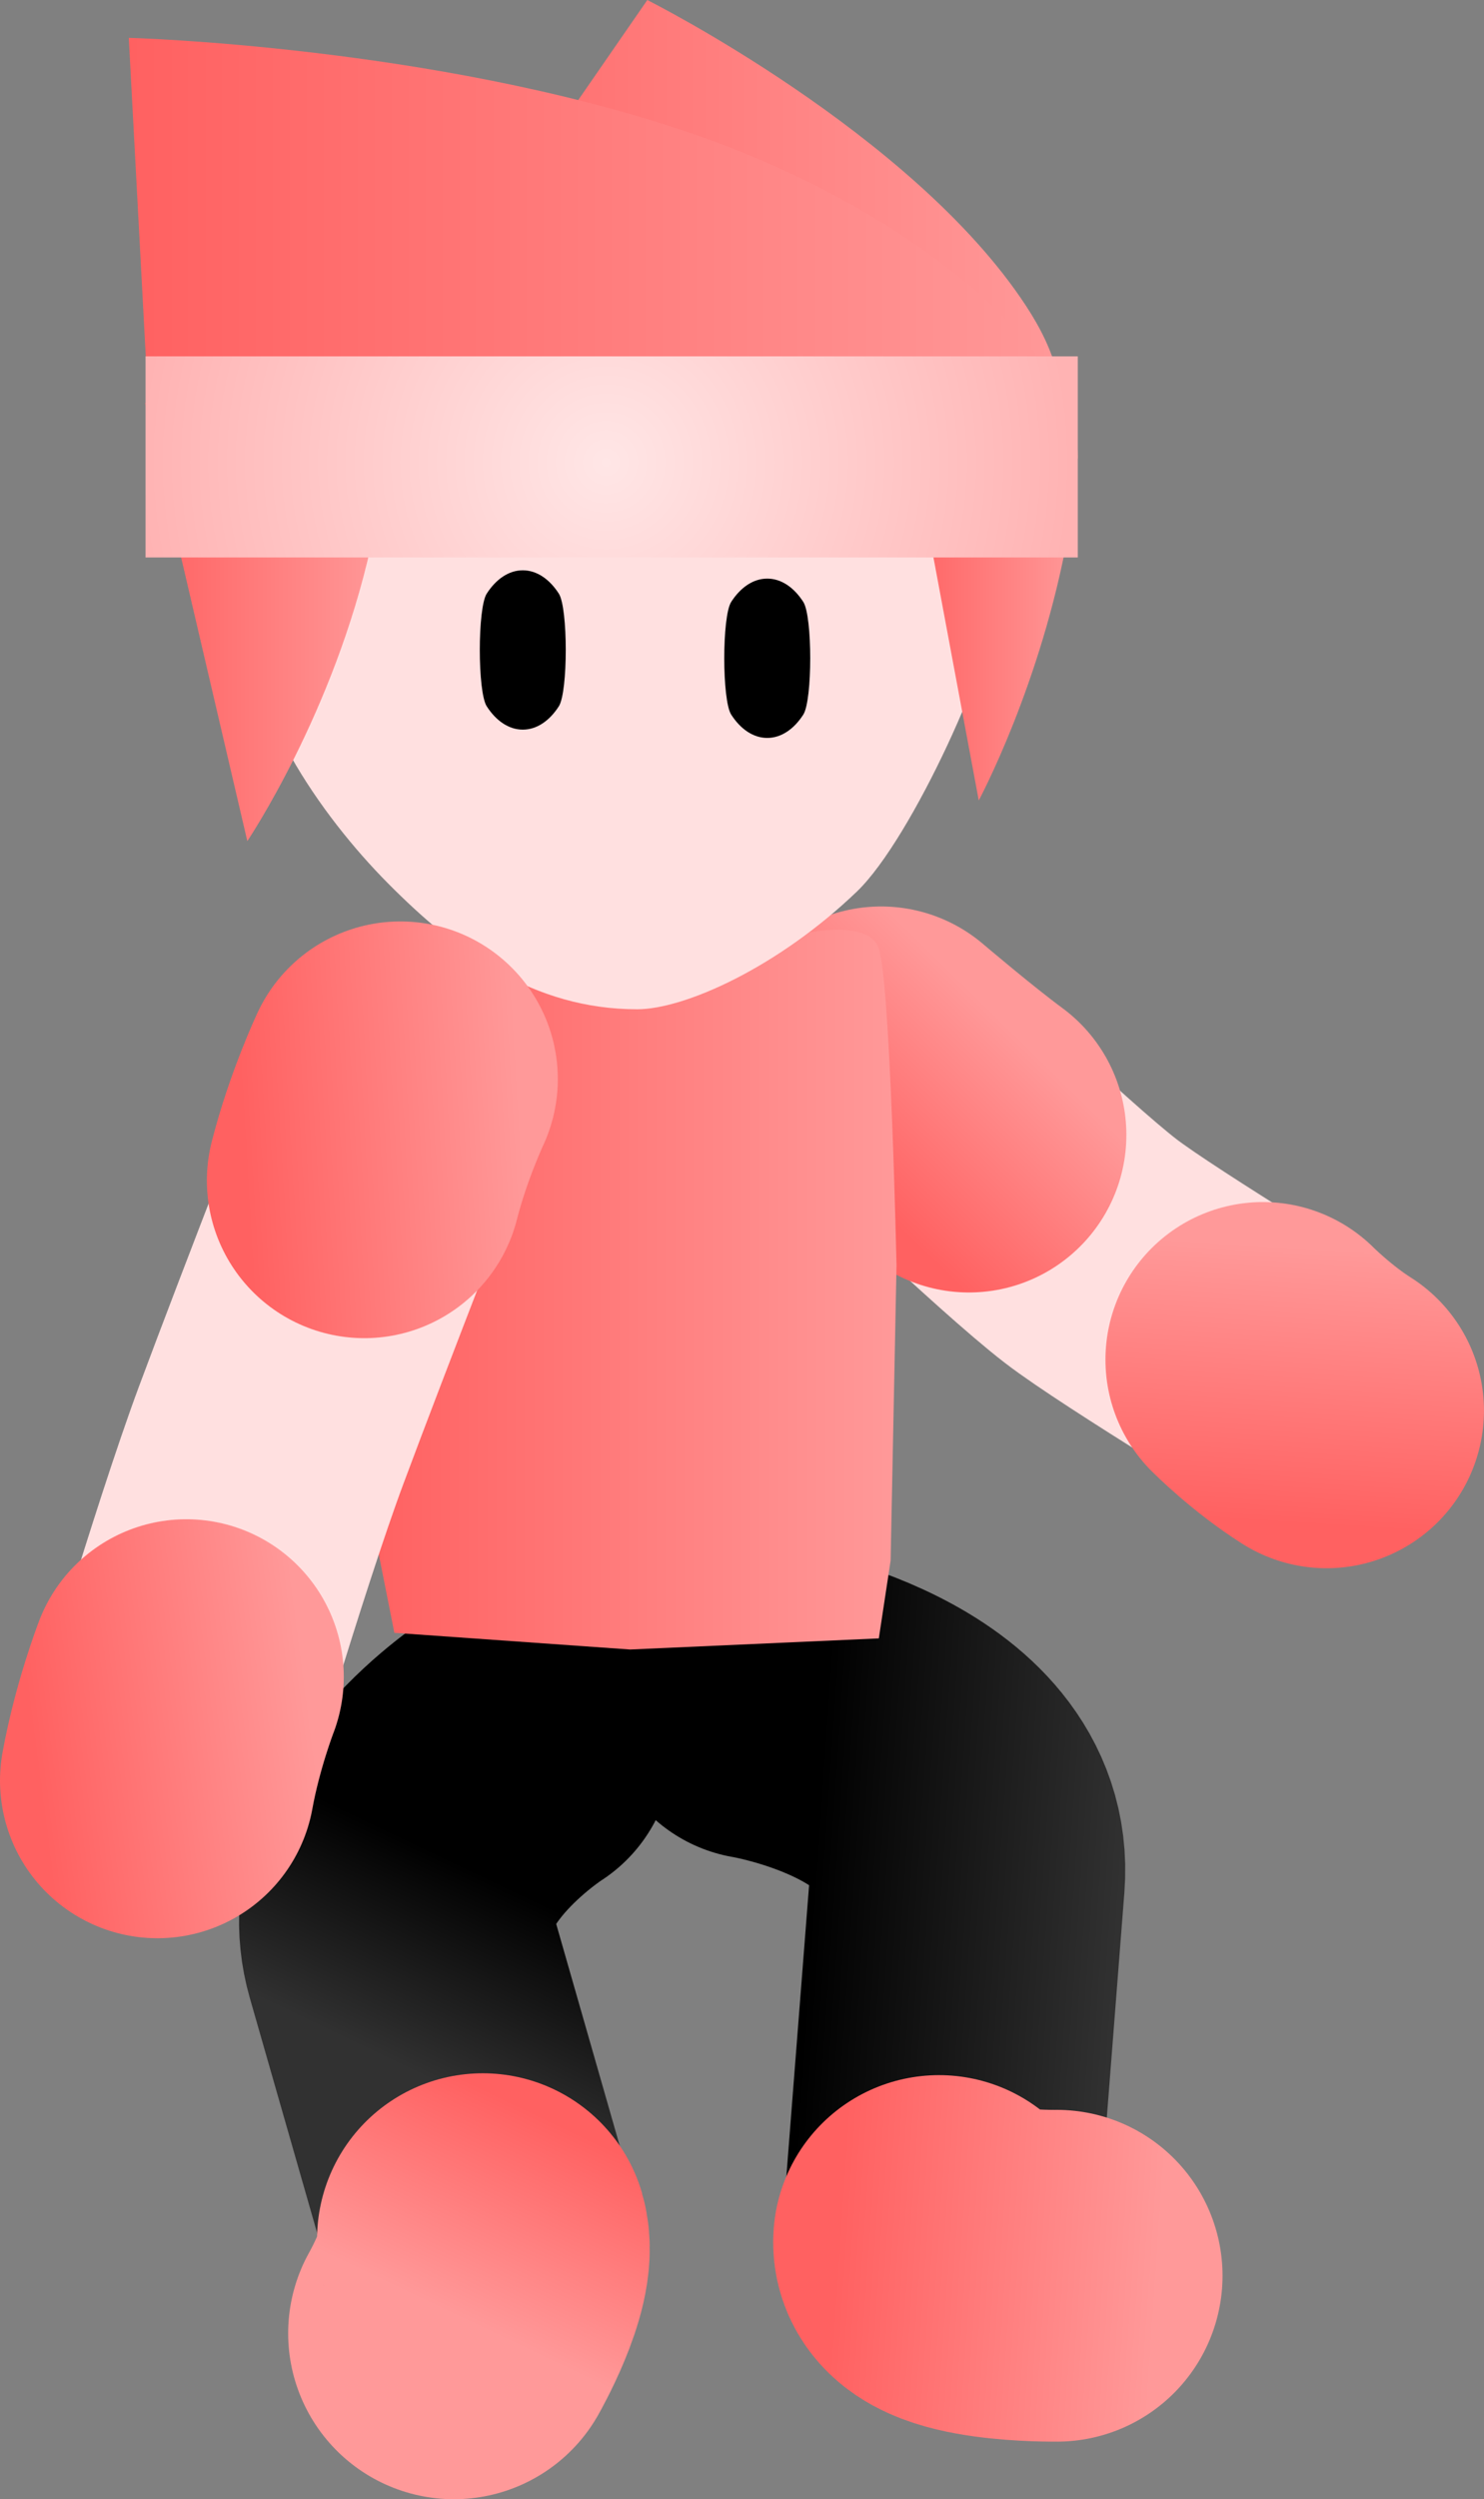 <svg version="1.1" xmlns="http://www.w3.org/2000/svg" xmlns:xlink="http://www.w3.org/1999/xlink" width="44.769" height="75.326" viewBox="0,0,44.769,75.326"><rect x="0" y="0" width="44.769" height="75.326" fill="#808080" stroke="none"/><defs><linearGradient x1="248" y1="176.237" x2="252.642" y2="171.492" gradientUnits="userSpaceOnUse" id="color-1"><stop offset="0" stop-color="#ff6161"/><stop offset="1" stop-color="#ff9999"/></linearGradient><linearGradient x1="260.601" y1="186.058" x2="261.116" y2="177.701" gradientUnits="userSpaceOnUse" id="color-2"><stop offset="0" stop-color="#ff6161"/><stop offset="1" stop-color="#ff9999"/></linearGradient><linearGradient x1="246.369" y1="196.329" x2="255.623" y2="196.968" gradientUnits="userSpaceOnUse" id="color-3"><stop offset="0" stop-color="#000000"/><stop offset="1" stop-color="#313131"/></linearGradient><linearGradient x1="247.301" y1="204.327" x2="256.995" y2="204.997" gradientUnits="userSpaceOnUse" id="color-4"><stop offset="0" stop-color="#ff6161"/><stop offset="1" stop-color="#ff9999"/></linearGradient><linearGradient x1="235.213" y1="196.088" x2="232.519" y2="201.74" gradientUnits="userSpaceOnUse" id="color-5"><stop offset="0" stop-color="#000000"/><stop offset="1" stop-color="#313131"/></linearGradient><linearGradient x1="236.513" y1="203.136" x2="233.691" y2="209.057" gradientUnits="userSpaceOnUse" id="color-6"><stop offset="0" stop-color="#ff6161"/><stop offset="1" stop-color="#ff9999"/></linearGradient><linearGradient x1="232.951" y1="179.118" x2="248.847" y2="179.118" gradientUnits="userSpaceOnUse" id="color-7"><stop offset="0" stop-color="#ff6161"/><stop offset="1" stop-color="#ff9999"/></linearGradient><linearGradient x1="229.159" y1="158.255" x2="251.846" y2="158.255" gradientUnits="userSpaceOnUse" id="color-8"><stop offset="0" stop-color="#ffd499"/><stop offset="1" stop-color="#ffd599"/></linearGradient><linearGradient x1="231.898" y1="147.469" x2="253.887" y2="147.469" gradientUnits="userSpaceOnUse" id="color-9"><stop offset="0" stop-color="#ff6161"/><stop offset="1" stop-color="#ff9999"/></linearGradient><linearGradient x1="225.686" y1="147.998" x2="254.314" y2="147.998" gradientUnits="userSpaceOnUse" id="color-10"><stop offset="0" stop-color="#ff6161"/><stop offset="1" stop-color="#ff9999"/></linearGradient><linearGradient x1="226.178" y1="158.381" x2="233.367" y2="158.381" gradientUnits="userSpaceOnUse" id="color-11"><stop offset="0" stop-color="#ff6161"/><stop offset="1" stop-color="#ff9999"/></linearGradient><linearGradient x1="249.094" y1="157.819" x2="254.301" y2="157.819" gradientUnits="userSpaceOnUse" id="color-12"><stop offset="0" stop-color="#ff6161"/><stop offset="1" stop-color="#ff9999"/></linearGradient><radialGradient cx="240.081" cy="154.07" r="14.061" gradientUnits="userSpaceOnUse" id="color-13"><stop offset="0" stop-color="#ffe6e6"/><stop offset="1" stop-color="#ffb3b3"/></radialGradient><linearGradient x1="229.146" y1="174.433" x2="237.523" y2="173.934" gradientUnits="userSpaceOnUse" id="color-14"><stop offset="0" stop-color="#ff6161"/><stop offset="1" stop-color="#ff9999"/></linearGradient><linearGradient x1="222.824" y1="192.776" x2="231.146" y2="191.693" gradientUnits="userSpaceOnUse" id="color-15"><stop offset="0" stop-color="#ff6161"/><stop offset="1" stop-color="#ff9999"/></linearGradient></defs><g transform="translate(-221.8,-140.131)"><g data-paper-data="{&quot;isPaintingLayer&quot;:true}" fill-rule="nonzero" stroke-linejoin="miter" stroke-miterlimit="10" stroke-dasharray="" stroke-dashoffset="0" style="mix-blend-mode: normal"><g data-paper-data="{&quot;index&quot;:null}" fill="none" stroke-linecap="round"><path d="M261.713,182.312c0,0 -5.545,-3.346 -7.015,-4.479c-1.744,-1.344 -6.262,-5.685 -6.262,-5.685" stroke="#ffe0e0" stroke-width="8.5"/><path d="M251.03,174.336c-1.017,-0.746 -2.65,-2.134 -2.65,-2.134" stroke="url(#color-1)" stroke-width="9.5"/><path d="M261.818,182.647c-1.044,-0.659 -1.919,-1.536 -1.919,-1.536" stroke="url(#color-2)" stroke-width="9.5"/></g><g fill="none" stroke-linecap="round"><path d="M244.715,191.421c0,0 6.605,1.082 6.269,5.388c-0.236,3.025 -0.638,8.162 -0.85,10.876c-0.086,1.101 3.554,1.047 3.554,1.047" stroke="url(#color-3)" stroke-width="9.5"/><path d="M253.681,208.722c0,0 -3.64,0.054 -3.554,-1.047" stroke="url(#color-4)" stroke-width="10"/></g><g fill="none" stroke-linecap="round"><path d="M237.354,192.823c0,0 -4.427,2.817 -3.452,6.217c0.685,2.389 1.848,6.447 2.463,8.59c0.249,0.87 -0.872,2.838 -0.872,2.838" stroke="url(#color-5)" stroke-width="9.5"/><path d="M235.493,210.457c0,0 1.122,-1.969 0.872,-2.838" stroke="url(#color-6)" stroke-width="10"/></g><path d="M233.378,168.724c0.378,-1.147 2.774,-0.335 2.774,-0.335h9.352c0,0 2.456,-0.711 2.809,0.335c0.353,1.046 0.533,9.556 0.533,9.556l-0.178,8.885l-0.356,2.347l-7.503,0.335l-7.112,-0.503l-0.533,-2.682l-0.213,-8.55c0,0 -0.72,-5.904 0.427,-9.388z" data-paper-data="{&quot;index&quot;:null}" fill="url(#color-7)" stroke="#001966" stroke-width="0" stroke-linecap="butt"/><path d="M240.502,146.842c3.13,0 5.965,1.279 8.019,3.345c2.053,2.067 3.325,4.92 3.325,8.068c0,1.524 -2.521,7.141 -4.194,8.746c-2.394,2.297 -5.209,3.549 -6.629,3.549c-3.13,0 -5.455,-1.72 -7.509,-3.786c-2.053,-2.067 -4.355,-5.362 -4.355,-8.51c0,-3.148 1.271,-6.002 3.325,-8.068c2.053,-2.066 4.889,-3.345 8.019,-3.345z" data-paper-data="{&quot;index&quot;:null}" fill="#ffe0e0" stroke="url(#color-8)" stroke-width="0" stroke-linecap="butt"/><path d="M238.659,158.024c0.278,0.434 0.278,2.96 -0,3.394c-0.279,0.435 -0.663,0.704 -1.088,0.704c-0.425,-0 -0.809,-0.269 -1.088,-0.704c-0.278,-0.434 -0.278,-2.96 0,-3.394c0.279,-0.435 0.663,-0.704 1.088,-0.704c0.425,0 0.809,0.269 1.088,0.704z" data-paper-data="{&quot;index&quot;:null}" fill="#000000" stroke="none" stroke-width="1.301" stroke-linecap="butt"/><path d="M253.855,153.772c-0.142,1.83 -1.512,0.674 -1.512,0.674l-20.445,-0.674l9.43,-13.64c0,0 7.996,4.006 11.413,9.2c0.928,1.411 1.257,2.61 1.115,4.44z" fill="url(#color-9)" stroke="none" stroke-width="0" stroke-linecap="butt"/><path d="M254.314,153.902c0,0.347 -0.961,0.822 -0.961,0.822l-26.994,-0.822l-0.674,-12.63c0,0 9.138,0.238 16.798,2.818c6.57,2.213 11.83,6.506 11.83,9.812z" fill="url(#color-10)" stroke="none" stroke-width="0" stroke-linecap="butt"/><path d="M232.992,156.578c-1.117,5.027 -3.731,8.904 -3.731,8.904l-3.083,-13.202l6.684,-0.652c0,0 0.448,-1.119 0.494,0.652c0.047,1.771 -0.061,2.932 -0.364,4.297z" data-paper-data="{&quot;index&quot;:null}" fill="url(#color-11)" stroke="none" stroke-width="0" stroke-linecap="butt"/><path d="M254.029,156.185c-0.809,4.556 -2.702,8.071 -2.702,8.071l-2.233,-11.966l4.841,-0.591c0,0 0.324,-1.014 0.358,0.591c0.034,1.605 -0.044,2.657 -0.264,3.895z" data-paper-data="{&quot;index&quot;:null}" fill="url(#color-12)" stroke="none" stroke-width="0" stroke-linecap="butt"/><path d="M226.191,156.933v-6.062h28.123v6.062z" fill="url(#color-13)" stroke="none" stroke-width="0" stroke-linecap="butt"/><g data-paper-data="{&quot;index&quot;:null}" fill="none" stroke-linecap="round"><path d="M226.662,193.805c0,0 2.041,-6.983 3.314,-10.405c1.307,-3.512 3.99,-10.38 3.99,-10.38" stroke="#ffe0e0" stroke-width="8.5"/><path d="M232.791,175.713c0.417,-1.638 1.087,-3.06 1.087,-3.06" stroke="url(#color-14)" stroke-width="9.5"/><path d="M226.55,193.799c0.302,-1.663 0.871,-3.128 0.871,-3.128" stroke="url(#color-15)" stroke-width="9.5"/></g><path d="M246.034,158.274c0.278,0.434 0.278,2.96 -0,3.394c-0.279,0.435 -0.663,0.704 -1.088,0.704c-0.425,-0 -0.809,-0.269 -1.088,-0.704c-0.278,-0.434 -0.278,-2.96 0,-3.394c0.279,-0.435 0.663,-0.704 1.088,-0.704c0.425,0 0.809,0.269 1.088,0.704z" data-paper-data="{&quot;index&quot;:null}" fill="#000000" stroke="none" stroke-width="1.301" stroke-linecap="butt"/></g></g></svg><!--rotationCenter:18.200333794391753:39.868570000000005-->
